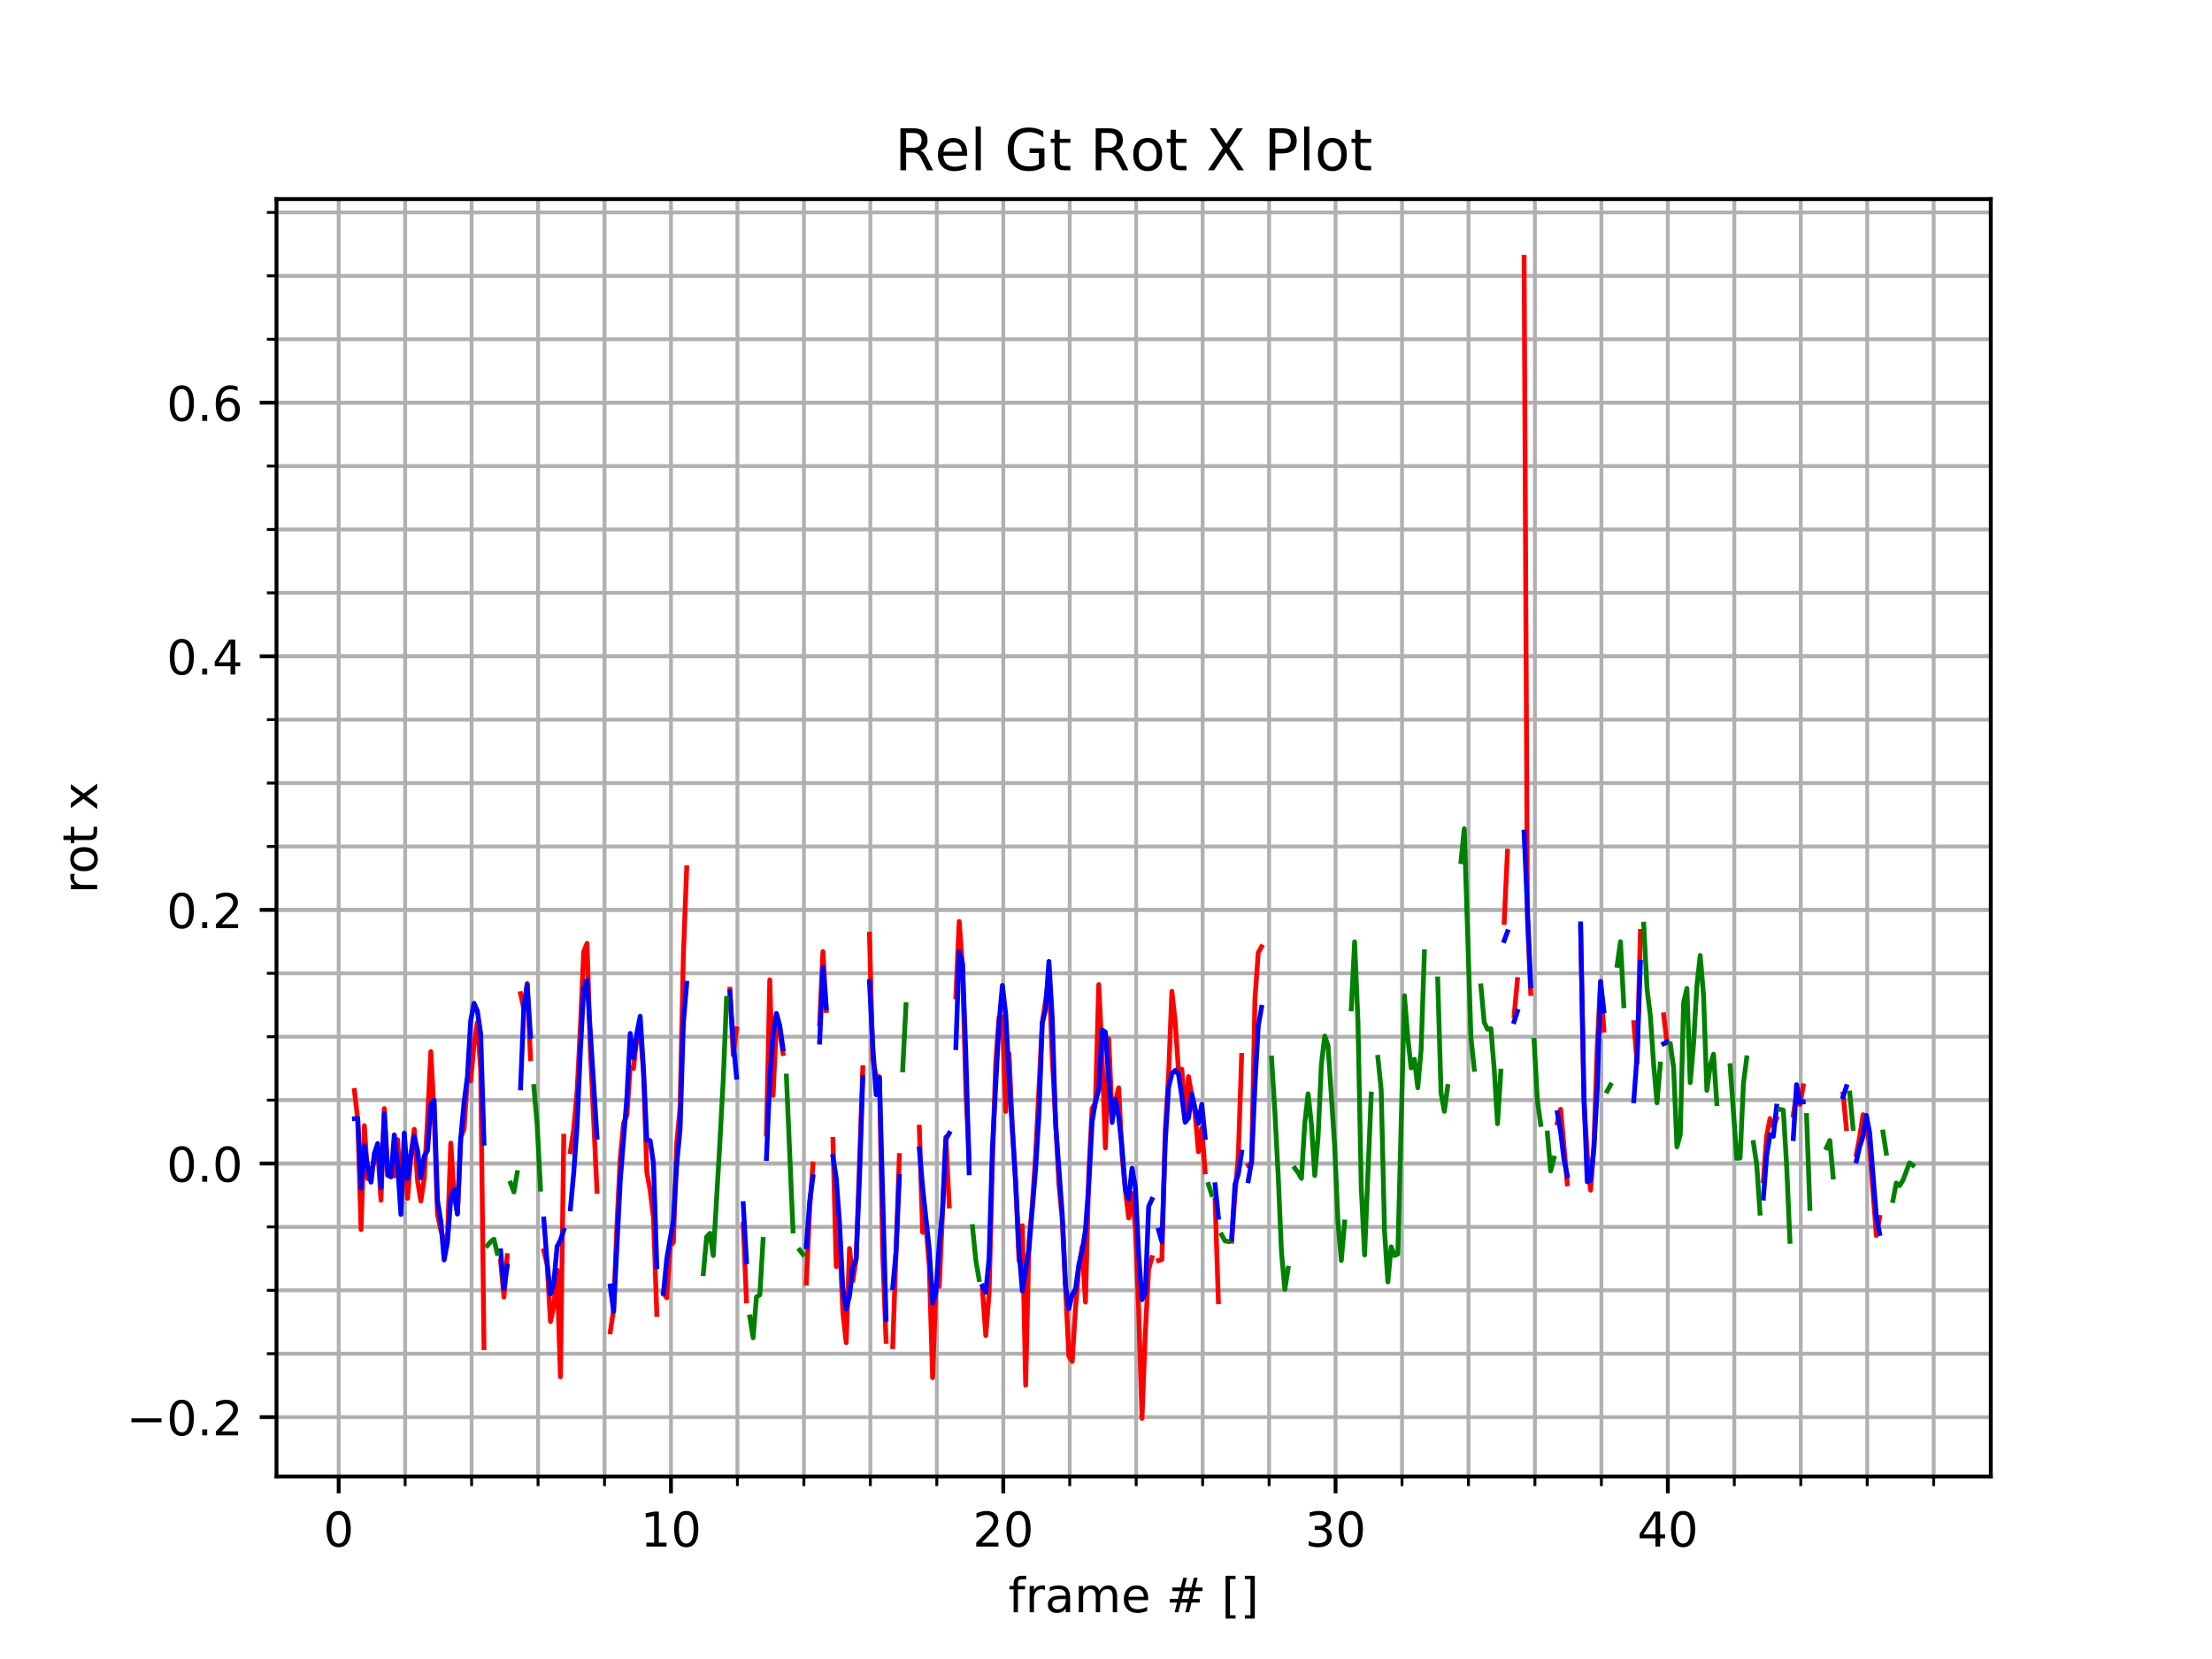 <?xml version="1.0" encoding="utf-8" standalone="no"?>
<!DOCTYPE svg PUBLIC "-//W3C//DTD SVG 1.1//EN"
  "http://www.w3.org/Graphics/SVG/1.1/DTD/svg11.dtd">
<!-- Created with matplotlib (http://matplotlib.org/) -->
<svg height="345.6pt" version="1.1" viewBox="0 0 460.8 345.6" width="460.8pt" xmlns="http://www.w3.org/2000/svg" xmlns:xlink="http://www.w3.org/1999/xlink">
 <defs>
  <style type="text/css">
*{stroke-linecap:butt;stroke-linejoin:round;}
  </style>
 </defs>
 <g id="figure_1">
  <g id="patch_1">
   <path d="M 0 345.6 
L 460.8 345.6 
L 460.8 0 
L 0 0 
z
" style="fill:#ffffff;"/>
  </g>
  <g id="axes_1">
   <g id="patch_2">
    <path d="M 57.6 307.584 
L 414.72 307.584 
L 414.72 41.472 
L 57.6 41.472 
z
" style="fill:#ffffff;"/>
   </g>
   <g id="matplotlib.axis_1">
    <g id="xtick_1">
     <g id="line2d_1">
      <path clip-path="url(#p843972a07a)" d="M 70.555 307.584 
L 70.555 41.472 
" style="fill:none;stroke:#b0b0b0;stroke-linecap:square;stroke-width:0.8;"/>
     </g>
     <g id="line2d_2">
      <defs>
       <path d="M 0 0 
L 0 3.5 
" id="m948da1370f" style="stroke:#000000;stroke-width:0.8;"/>
      </defs>
      <g>
       <use style="stroke:#000000;stroke-width:0.8;" x="70.555" xlink:href="#m948da1370f" y="307.584"/>
      </g>
     </g>
     <g id="text_1">
      <!-- 0 -->
      <defs>
       <path d="M 31.781 66.406 
Q 24.172 66.406 20.328 58.906 
Q 16.5 51.422 16.5 36.375 
Q 16.5 21.391 20.328 13.891 
Q 24.172 6.391 31.781 6.391 
Q 39.453 6.391 43.281 13.891 
Q 47.125 21.391 47.125 36.375 
Q 47.125 51.422 43.281 58.906 
Q 39.453 66.406 31.781 66.406 
z
M 31.781 74.219 
Q 44.047 74.219 50.516 64.516 
Q 56.984 54.828 56.984 36.375 
Q 56.984 17.969 50.516 8.266 
Q 44.047 -1.422 31.781 -1.422 
Q 19.531 -1.422 13.062 8.266 
Q 6.594 17.969 6.594 36.375 
Q 6.594 54.828 13.062 64.516 
Q 19.531 74.219 31.781 74.219 
z
" id="DejaVuSans-30"/>
      </defs>
      <g transform="translate(67.374 322.182)scale(0.1 -0.1)">
       <use xlink:href="#DejaVuSans-30"/>
      </g>
     </g>
    </g>
    <g id="xtick_2">
     <g id="line2d_3">
      <path clip-path="url(#p843972a07a)" d="M 139.777 307.584 
L 139.777 41.472 
" style="fill:none;stroke:#b0b0b0;stroke-linecap:square;stroke-width:0.8;"/>
     </g>
     <g id="line2d_4">
      <g>
       <use style="stroke:#000000;stroke-width:0.8;" x="139.777" xlink:href="#m948da1370f" y="307.584"/>
      </g>
     </g>
     <g id="text_2">
      <!-- 10 -->
      <defs>
       <path d="M 12.406 8.297 
L 28.516 8.297 
L 28.516 63.922 
L 10.984 60.406 
L 10.984 69.391 
L 28.422 72.906 
L 38.281 72.906 
L 38.281 8.297 
L 54.391 8.297 
L 54.391 0 
L 12.406 0 
z
" id="DejaVuSans-31"/>
      </defs>
      <g transform="translate(133.414 322.182)scale(0.1 -0.1)">
       <use xlink:href="#DejaVuSans-31"/>
       <use x="63.623" xlink:href="#DejaVuSans-30"/>
      </g>
     </g>
    </g>
    <g id="xtick_3">
     <g id="line2d_5">
      <path clip-path="url(#p843972a07a)" d="M 208.999 307.584 
L 208.999 41.472 
" style="fill:none;stroke:#b0b0b0;stroke-linecap:square;stroke-width:0.8;"/>
     </g>
     <g id="line2d_6">
      <g>
       <use style="stroke:#000000;stroke-width:0.8;" x="208.999" xlink:href="#m948da1370f" y="307.584"/>
      </g>
     </g>
     <g id="text_3">
      <!-- 20 -->
      <defs>
       <path d="M 19.188 8.297 
L 53.609 8.297 
L 53.609 0 
L 7.328 0 
L 7.328 8.297 
Q 12.938 14.109 22.625 23.891 
Q 32.328 33.688 34.812 36.531 
Q 39.547 41.844 41.422 45.531 
Q 43.312 49.219 43.312 52.781 
Q 43.312 58.594 39.234 62.25 
Q 35.156 65.922 28.609 65.922 
Q 23.969 65.922 18.812 64.312 
Q 13.672 62.703 7.812 59.422 
L 7.812 69.391 
Q 13.766 71.781 18.938 73 
Q 24.125 74.219 28.422 74.219 
Q 39.75 74.219 46.484 68.547 
Q 53.219 62.891 53.219 53.422 
Q 53.219 48.922 51.531 44.891 
Q 49.859 40.875 45.406 35.406 
Q 44.188 33.984 37.641 27.219 
Q 31.109 20.453 19.188 8.297 
z
" id="DejaVuSans-32"/>
      </defs>
      <g transform="translate(202.636 322.182)scale(0.1 -0.1)">
       <use xlink:href="#DejaVuSans-32"/>
       <use x="63.623" xlink:href="#DejaVuSans-30"/>
      </g>
     </g>
    </g>
    <g id="xtick_4">
     <g id="line2d_7">
      <path clip-path="url(#p843972a07a)" d="M 278.22 307.584 
L 278.22 41.472 
" style="fill:none;stroke:#b0b0b0;stroke-linecap:square;stroke-width:0.8;"/>
     </g>
     <g id="line2d_8">
      <g>
       <use style="stroke:#000000;stroke-width:0.8;" x="278.22" xlink:href="#m948da1370f" y="307.584"/>
      </g>
     </g>
     <g id="text_4">
      <!-- 30 -->
      <defs>
       <path d="M 40.578 39.312 
Q 47.656 37.797 51.625 33 
Q 55.609 28.219 55.609 21.188 
Q 55.609 10.406 48.188 4.484 
Q 40.766 -1.422 27.094 -1.422 
Q 22.516 -1.422 17.656 -0.516 
Q 12.797 0.391 7.625 2.203 
L 7.625 11.719 
Q 11.719 9.328 16.594 8.109 
Q 21.484 6.891 26.812 6.891 
Q 36.078 6.891 40.938 10.547 
Q 45.797 14.203 45.797 21.188 
Q 45.797 27.641 41.281 31.266 
Q 36.766 34.906 28.719 34.906 
L 20.219 34.906 
L 20.219 43.016 
L 29.109 43.016 
Q 36.375 43.016 40.234 45.922 
Q 44.094 48.828 44.094 54.297 
Q 44.094 59.906 40.109 62.906 
Q 36.141 65.922 28.719 65.922 
Q 24.656 65.922 20.016 65.031 
Q 15.375 64.156 9.812 62.312 
L 9.812 71.094 
Q 15.438 72.656 20.344 73.438 
Q 25.25 74.219 29.594 74.219 
Q 40.828 74.219 47.359 69.109 
Q 53.906 64.016 53.906 55.328 
Q 53.906 49.266 50.438 45.094 
Q 46.969 40.922 40.578 39.312 
z
" id="DejaVuSans-33"/>
      </defs>
      <g transform="translate(271.858 322.182)scale(0.1 -0.1)">
       <use xlink:href="#DejaVuSans-33"/>
       <use x="63.623" xlink:href="#DejaVuSans-30"/>
      </g>
     </g>
    </g>
    <g id="xtick_5">
     <g id="line2d_9">
      <path clip-path="url(#p843972a07a)" d="M 347.442 307.584 
L 347.442 41.472 
" style="fill:none;stroke:#b0b0b0;stroke-linecap:square;stroke-width:0.8;"/>
     </g>
     <g id="line2d_10">
      <g>
       <use style="stroke:#000000;stroke-width:0.8;" x="347.442" xlink:href="#m948da1370f" y="307.584"/>
      </g>
     </g>
     <g id="text_5">
      <!-- 40 -->
      <defs>
       <path d="M 37.797 64.312 
L 12.891 25.391 
L 37.797 25.391 
z
M 35.203 72.906 
L 47.609 72.906 
L 47.609 25.391 
L 58.016 25.391 
L 58.016 17.188 
L 47.609 17.188 
L 47.609 0 
L 37.797 0 
L 37.797 17.188 
L 4.891 17.188 
L 4.891 26.703 
z
" id="DejaVuSans-34"/>
      </defs>
      <g transform="translate(341.079 322.182)scale(0.1 -0.1)">
       <use xlink:href="#DejaVuSans-34"/>
       <use x="63.623" xlink:href="#DejaVuSans-30"/>
      </g>
     </g>
    </g>
    <g id="xtick_6">
     <g id="line2d_11">
      <path clip-path="url(#p843972a07a)" d="M 84.4 307.584 
L 84.4 41.472 
" style="fill:none;stroke:#b0b0b0;stroke-linecap:square;stroke-width:0.8;"/>
     </g>
     <g id="line2d_12">
      <defs>
       <path d="M 0 0 
L 0 2 
" id="m95f8ec83d9" style="stroke:#000000;stroke-width:0.6;"/>
      </defs>
      <g>
       <use style="stroke:#000000;stroke-width:0.6;" x="84.4" xlink:href="#m95f8ec83d9" y="307.584"/>
      </g>
     </g>
    </g>
    <g id="xtick_7">
     <g id="line2d_13">
      <path clip-path="url(#p843972a07a)" d="M 98.244 307.584 
L 98.244 41.472 
" style="fill:none;stroke:#b0b0b0;stroke-linecap:square;stroke-width:0.8;"/>
     </g>
     <g id="line2d_14">
      <g>
       <use style="stroke:#000000;stroke-width:0.6;" x="98.244" xlink:href="#m95f8ec83d9" y="307.584"/>
      </g>
     </g>
    </g>
    <g id="xtick_8">
     <g id="line2d_15">
      <path clip-path="url(#p843972a07a)" d="M 112.088 307.584 
L 112.088 41.472 
" style="fill:none;stroke:#b0b0b0;stroke-linecap:square;stroke-width:0.8;"/>
     </g>
     <g id="line2d_16">
      <g>
       <use style="stroke:#000000;stroke-width:0.6;" x="112.088" xlink:href="#m95f8ec83d9" y="307.584"/>
      </g>
     </g>
    </g>
    <g id="xtick_9">
     <g id="line2d_17">
      <path clip-path="url(#p843972a07a)" d="M 125.933 307.584 
L 125.933 41.472 
" style="fill:none;stroke:#b0b0b0;stroke-linecap:square;stroke-width:0.8;"/>
     </g>
     <g id="line2d_18">
      <g>
       <use style="stroke:#000000;stroke-width:0.6;" x="125.933" xlink:href="#m95f8ec83d9" y="307.584"/>
      </g>
     </g>
    </g>
    <g id="xtick_10">
     <g id="line2d_19">
      <path clip-path="url(#p843972a07a)" d="M 153.621 307.584 
L 153.621 41.472 
" style="fill:none;stroke:#b0b0b0;stroke-linecap:square;stroke-width:0.8;"/>
     </g>
     <g id="line2d_20">
      <g>
       <use style="stroke:#000000;stroke-width:0.6;" x="153.621" xlink:href="#m95f8ec83d9" y="307.584"/>
      </g>
     </g>
    </g>
    <g id="xtick_11">
     <g id="line2d_21">
      <path clip-path="url(#p843972a07a)" d="M 167.466 307.584 
L 167.466 41.472 
" style="fill:none;stroke:#b0b0b0;stroke-linecap:square;stroke-width:0.8;"/>
     </g>
     <g id="line2d_22">
      <g>
       <use style="stroke:#000000;stroke-width:0.6;" x="167.466" xlink:href="#m95f8ec83d9" y="307.584"/>
      </g>
     </g>
    </g>
    <g id="xtick_12">
     <g id="line2d_23">
      <path clip-path="url(#p843972a07a)" d="M 181.31 307.584 
L 181.31 41.472 
" style="fill:none;stroke:#b0b0b0;stroke-linecap:square;stroke-width:0.8;"/>
     </g>
     <g id="line2d_24">
      <g>
       <use style="stroke:#000000;stroke-width:0.6;" x="181.31" xlink:href="#m95f8ec83d9" y="307.584"/>
      </g>
     </g>
    </g>
    <g id="xtick_13">
     <g id="line2d_25">
      <path clip-path="url(#p843972a07a)" d="M 195.154 307.584 
L 195.154 41.472 
" style="fill:none;stroke:#b0b0b0;stroke-linecap:square;stroke-width:0.8;"/>
     </g>
     <g id="line2d_26">
      <g>
       <use style="stroke:#000000;stroke-width:0.6;" x="195.154" xlink:href="#m95f8ec83d9" y="307.584"/>
      </g>
     </g>
    </g>
    <g id="xtick_14">
     <g id="line2d_27">
      <path clip-path="url(#p843972a07a)" d="M 222.843 307.584 
L 222.843 41.472 
" style="fill:none;stroke:#b0b0b0;stroke-linecap:square;stroke-width:0.8;"/>
     </g>
     <g id="line2d_28">
      <g>
       <use style="stroke:#000000;stroke-width:0.6;" x="222.843" xlink:href="#m95f8ec83d9" y="307.584"/>
      </g>
     </g>
    </g>
    <g id="xtick_15">
     <g id="line2d_29">
      <path clip-path="url(#p843972a07a)" d="M 236.687 307.584 
L 236.687 41.472 
" style="fill:none;stroke:#b0b0b0;stroke-linecap:square;stroke-width:0.8;"/>
     </g>
     <g id="line2d_30">
      <g>
       <use style="stroke:#000000;stroke-width:0.6;" x="236.687" xlink:href="#m95f8ec83d9" y="307.584"/>
      </g>
     </g>
    </g>
    <g id="xtick_16">
     <g id="line2d_31">
      <path clip-path="url(#p843972a07a)" d="M 250.532 307.584 
L 250.532 41.472 
" style="fill:none;stroke:#b0b0b0;stroke-linecap:square;stroke-width:0.8;"/>
     </g>
     <g id="line2d_32">
      <g>
       <use style="stroke:#000000;stroke-width:0.6;" x="250.532" xlink:href="#m95f8ec83d9" y="307.584"/>
      </g>
     </g>
    </g>
    <g id="xtick_17">
     <g id="line2d_33">
      <path clip-path="url(#p843972a07a)" d="M 264.376 307.584 
L 264.376 41.472 
" style="fill:none;stroke:#b0b0b0;stroke-linecap:square;stroke-width:0.8;"/>
     </g>
     <g id="line2d_34">
      <g>
       <use style="stroke:#000000;stroke-width:0.6;" x="264.376" xlink:href="#m95f8ec83d9" y="307.584"/>
      </g>
     </g>
    </g>
    <g id="xtick_18">
     <g id="line2d_35">
      <path clip-path="url(#p843972a07a)" d="M 292.064 307.584 
L 292.064 41.472 
" style="fill:none;stroke:#b0b0b0;stroke-linecap:square;stroke-width:0.8;"/>
     </g>
     <g id="line2d_36">
      <g>
       <use style="stroke:#000000;stroke-width:0.6;" x="292.064" xlink:href="#m95f8ec83d9" y="307.584"/>
      </g>
     </g>
    </g>
    <g id="xtick_19">
     <g id="line2d_37">
      <path clip-path="url(#p843972a07a)" d="M 305.909 307.584 
L 305.909 41.472 
" style="fill:none;stroke:#b0b0b0;stroke-linecap:square;stroke-width:0.8;"/>
     </g>
     <g id="line2d_38">
      <g>
       <use style="stroke:#000000;stroke-width:0.6;" x="305.909" xlink:href="#m95f8ec83d9" y="307.584"/>
      </g>
     </g>
    </g>
    <g id="xtick_20">
     <g id="line2d_39">
      <path clip-path="url(#p843972a07a)" d="M 319.753 307.584 
L 319.753 41.472 
" style="fill:none;stroke:#b0b0b0;stroke-linecap:square;stroke-width:0.8;"/>
     </g>
     <g id="line2d_40">
      <g>
       <use style="stroke:#000000;stroke-width:0.6;" x="319.753" xlink:href="#m95f8ec83d9" y="307.584"/>
      </g>
     </g>
    </g>
    <g id="xtick_21">
     <g id="line2d_41">
      <path clip-path="url(#p843972a07a)" d="M 333.597 307.584 
L 333.597 41.472 
" style="fill:none;stroke:#b0b0b0;stroke-linecap:square;stroke-width:0.8;"/>
     </g>
     <g id="line2d_42">
      <g>
       <use style="stroke:#000000;stroke-width:0.6;" x="333.597" xlink:href="#m95f8ec83d9" y="307.584"/>
      </g>
     </g>
    </g>
    <g id="xtick_22">
     <g id="line2d_43">
      <path clip-path="url(#p843972a07a)" d="M 361.286 307.584 
L 361.286 41.472 
" style="fill:none;stroke:#b0b0b0;stroke-linecap:square;stroke-width:0.8;"/>
     </g>
     <g id="line2d_44">
      <g>
       <use style="stroke:#000000;stroke-width:0.6;" x="361.286" xlink:href="#m95f8ec83d9" y="307.584"/>
      </g>
     </g>
    </g>
    <g id="xtick_23">
     <g id="line2d_45">
      <path clip-path="url(#p843972a07a)" d="M 375.13 307.584 
L 375.13 41.472 
" style="fill:none;stroke:#b0b0b0;stroke-linecap:square;stroke-width:0.8;"/>
     </g>
     <g id="line2d_46">
      <g>
       <use style="stroke:#000000;stroke-width:0.6;" x="375.13" xlink:href="#m95f8ec83d9" y="307.584"/>
      </g>
     </g>
    </g>
    <g id="xtick_24">
     <g id="line2d_47">
      <path clip-path="url(#p843972a07a)" d="M 388.975 307.584 
L 388.975 41.472 
" style="fill:none;stroke:#b0b0b0;stroke-linecap:square;stroke-width:0.8;"/>
     </g>
     <g id="line2d_48">
      <g>
       <use style="stroke:#000000;stroke-width:0.6;" x="388.975" xlink:href="#m95f8ec83d9" y="307.584"/>
      </g>
     </g>
    </g>
    <g id="xtick_25">
     <g id="line2d_49">
      <path clip-path="url(#p843972a07a)" d="M 402.819 307.584 
L 402.819 41.472 
" style="fill:none;stroke:#b0b0b0;stroke-linecap:square;stroke-width:0.8;"/>
     </g>
     <g id="line2d_50">
      <g>
       <use style="stroke:#000000;stroke-width:0.6;" x="402.819" xlink:href="#m95f8ec83d9" y="307.584"/>
      </g>
     </g>
    </g>
    <g id="text_6">
     <!-- frame # [] -->
     <defs>
      <path d="M 37.109 75.984 
L 37.109 68.5 
L 28.516 68.5 
Q 23.688 68.5 21.797 66.547 
Q 19.922 64.594 19.922 59.516 
L 19.922 54.688 
L 34.719 54.688 
L 34.719 47.703 
L 19.922 47.703 
L 19.922 0 
L 10.891 0 
L 10.891 47.703 
L 2.297 47.703 
L 2.297 54.688 
L 10.891 54.688 
L 10.891 58.5 
Q 10.891 67.625 15.141 71.797 
Q 19.391 75.984 28.609 75.984 
z
" id="DejaVuSans-66"/>
      <path d="M 41.109 46.297 
Q 39.594 47.172 37.812 47.578 
Q 36.031 48 33.891 48 
Q 26.266 48 22.188 43.047 
Q 18.109 38.094 18.109 28.812 
L 18.109 0 
L 9.078 0 
L 9.078 54.688 
L 18.109 54.688 
L 18.109 46.188 
Q 20.953 51.172 25.484 53.578 
Q 30.031 56 36.531 56 
Q 37.453 56 38.578 55.875 
Q 39.703 55.766 41.062 55.516 
z
" id="DejaVuSans-72"/>
      <path d="M 34.281 27.484 
Q 23.391 27.484 19.188 25 
Q 14.984 22.516 14.984 16.5 
Q 14.984 11.719 18.141 8.906 
Q 21.297 6.109 26.703 6.109 
Q 34.188 6.109 38.703 11.406 
Q 43.219 16.703 43.219 25.484 
L 43.219 27.484 
z
M 52.203 31.203 
L 52.203 0 
L 43.219 0 
L 43.219 8.297 
Q 40.141 3.328 35.547 0.953 
Q 30.953 -1.422 24.312 -1.422 
Q 15.922 -1.422 10.953 3.297 
Q 6 8.016 6 15.922 
Q 6 25.141 12.172 29.828 
Q 18.359 34.516 30.609 34.516 
L 43.219 34.516 
L 43.219 35.406 
Q 43.219 41.609 39.141 45 
Q 35.062 48.391 27.688 48.391 
Q 23 48.391 18.547 47.266 
Q 14.109 46.141 10.016 43.891 
L 10.016 52.203 
Q 14.938 54.109 19.578 55.047 
Q 24.219 56 28.609 56 
Q 40.484 56 46.344 49.844 
Q 52.203 43.703 52.203 31.203 
z
" id="DejaVuSans-61"/>
      <path d="M 52 44.188 
Q 55.375 50.25 60.062 53.125 
Q 64.75 56 71.094 56 
Q 79.641 56 84.281 50.016 
Q 88.922 44.047 88.922 33.016 
L 88.922 0 
L 79.891 0 
L 79.891 32.719 
Q 79.891 40.578 77.094 44.375 
Q 74.312 48.188 68.609 48.188 
Q 61.625 48.188 57.562 43.547 
Q 53.516 38.922 53.516 30.906 
L 53.516 0 
L 44.484 0 
L 44.484 32.719 
Q 44.484 40.625 41.703 44.406 
Q 38.922 48.188 33.109 48.188 
Q 26.219 48.188 22.156 43.531 
Q 18.109 38.875 18.109 30.906 
L 18.109 0 
L 9.078 0 
L 9.078 54.688 
L 18.109 54.688 
L 18.109 46.188 
Q 21.188 51.219 25.484 53.609 
Q 29.781 56 35.688 56 
Q 41.656 56 45.828 52.969 
Q 50 49.953 52 44.188 
z
" id="DejaVuSans-6d"/>
      <path d="M 56.203 29.594 
L 56.203 25.203 
L 14.891 25.203 
Q 15.484 15.922 20.484 11.062 
Q 25.484 6.203 34.422 6.203 
Q 39.594 6.203 44.453 7.469 
Q 49.312 8.734 54.109 11.281 
L 54.109 2.781 
Q 49.266 0.734 44.188 -0.344 
Q 39.109 -1.422 33.891 -1.422 
Q 20.797 -1.422 13.156 6.188 
Q 5.516 13.812 5.516 26.812 
Q 5.516 40.234 12.766 48.109 
Q 20.016 56 32.328 56 
Q 43.359 56 49.781 48.891 
Q 56.203 41.797 56.203 29.594 
z
M 47.219 32.234 
Q 47.125 39.594 43.094 43.984 
Q 39.062 48.391 32.422 48.391 
Q 24.906 48.391 20.391 44.141 
Q 15.875 39.891 15.188 32.172 
z
" id="DejaVuSans-65"/>
      <path id="DejaVuSans-20"/>
      <path d="M 51.125 44 
L 36.922 44 
L 32.812 27.688 
L 47.125 27.688 
z
M 43.797 71.781 
L 38.719 51.516 
L 52.984 51.516 
L 58.109 71.781 
L 65.922 71.781 
L 60.891 51.516 
L 76.125 51.516 
L 76.125 44 
L 58.984 44 
L 54.984 27.688 
L 70.516 27.688 
L 70.516 20.219 
L 53.078 20.219 
L 48 0 
L 40.188 0 
L 45.219 20.219 
L 30.906 20.219 
L 25.875 0 
L 18.016 0 
L 23.094 20.219 
L 7.719 20.219 
L 7.719 27.688 
L 24.906 27.688 
L 29 44 
L 13.281 44 
L 13.281 51.516 
L 30.906 51.516 
L 35.891 71.781 
z
" id="DejaVuSans-23"/>
      <path d="M 8.594 75.984 
L 29.297 75.984 
L 29.297 69 
L 17.578 69 
L 17.578 -6.203 
L 29.297 -6.203 
L 29.297 -13.188 
L 8.594 -13.188 
z
" id="DejaVuSans-5b"/>
      <path d="M 30.422 75.984 
L 30.422 -13.188 
L 9.719 -13.188 
L 9.719 -6.203 
L 21.391 -6.203 
L 21.391 69 
L 9.719 69 
L 9.719 75.984 
z
" id="DejaVuSans-5d"/>
     </defs>
     <g transform="translate(210.064 335.861)scale(0.1 -0.1)">
      <use xlink:href="#DejaVuSans-66"/>
      <use x="35.205" xlink:href="#DejaVuSans-72"/>
      <use x="76.318" xlink:href="#DejaVuSans-61"/>
      <use x="137.598" xlink:href="#DejaVuSans-6d"/>
      <use x="235.01" xlink:href="#DejaVuSans-65"/>
      <use x="296.533" xlink:href="#DejaVuSans-20"/>
      <use x="328.32" xlink:href="#DejaVuSans-23"/>
      <use x="412.109" xlink:href="#DejaVuSans-20"/>
      <use x="443.896" xlink:href="#DejaVuSans-5b"/>
      <use x="482.91" xlink:href="#DejaVuSans-5d"/>
     </g>
    </g>
   </g>
   <g id="matplotlib.axis_2">
    <g id="ytick_1">
     <g id="line2d_51">
      <path clip-path="url(#p843972a07a)" d="M 57.6 295.214 
L 414.72 295.214 
" style="fill:none;stroke:#b0b0b0;stroke-linecap:square;stroke-width:0.8;"/>
     </g>
     <g id="line2d_52">
      <defs>
       <path d="M 0 0 
L -3.5 0 
" id="m0a7d6e764c" style="stroke:#000000;stroke-width:0.8;"/>
      </defs>
      <g>
       <use style="stroke:#000000;stroke-width:0.8;" x="57.6" xlink:href="#m0a7d6e764c" y="295.214"/>
      </g>
     </g>
     <g id="text_7">
      <!-- −0.2 -->
      <defs>
       <path d="M 10.594 35.5 
L 73.188 35.5 
L 73.188 27.203 
L 10.594 27.203 
z
" id="DejaVuSans-2212"/>
       <path d="M 10.688 12.406 
L 21 12.406 
L 21 0 
L 10.688 0 
z
" id="DejaVuSans-2e"/>
      </defs>
      <g transform="translate(26.317 299.013)scale(0.1 -0.1)">
       <use xlink:href="#DejaVuSans-2212"/>
       <use x="83.789" xlink:href="#DejaVuSans-30"/>
       <use x="147.412" xlink:href="#DejaVuSans-2e"/>
       <use x="179.199" xlink:href="#DejaVuSans-32"/>
      </g>
     </g>
    </g>
    <g id="ytick_2">
     <g id="line2d_53">
      <path clip-path="url(#p843972a07a)" d="M 57.6 242.38 
L 414.72 242.38 
" style="fill:none;stroke:#b0b0b0;stroke-linecap:square;stroke-width:0.8;"/>
     </g>
     <g id="line2d_54">
      <g>
       <use style="stroke:#000000;stroke-width:0.8;" x="57.6" xlink:href="#m0a7d6e764c" y="242.38"/>
      </g>
     </g>
     <g id="text_8">
      <!-- 0.0 -->
      <g transform="translate(34.697 246.18)scale(0.1 -0.1)">
       <use xlink:href="#DejaVuSans-30"/>
       <use x="63.623" xlink:href="#DejaVuSans-2e"/>
       <use x="95.41" xlink:href="#DejaVuSans-30"/>
      </g>
     </g>
    </g>
    <g id="ytick_3">
     <g id="line2d_55">
      <path clip-path="url(#p843972a07a)" d="M 57.6 189.547 
L 414.72 189.547 
" style="fill:none;stroke:#b0b0b0;stroke-linecap:square;stroke-width:0.8;"/>
     </g>
     <g id="line2d_56">
      <g>
       <use style="stroke:#000000;stroke-width:0.8;" x="57.6" xlink:href="#m0a7d6e764c" y="189.547"/>
      </g>
     </g>
     <g id="text_9">
      <!-- 0.2 -->
      <g transform="translate(34.697 193.346)scale(0.1 -0.1)">
       <use xlink:href="#DejaVuSans-30"/>
       <use x="63.623" xlink:href="#DejaVuSans-2e"/>
       <use x="95.41" xlink:href="#DejaVuSans-32"/>
      </g>
     </g>
    </g>
    <g id="ytick_4">
     <g id="line2d_57">
      <path clip-path="url(#p843972a07a)" d="M 57.6 136.714 
L 414.72 136.714 
" style="fill:none;stroke:#b0b0b0;stroke-linecap:square;stroke-width:0.8;"/>
     </g>
     <g id="line2d_58">
      <g>
       <use style="stroke:#000000;stroke-width:0.8;" x="57.6" xlink:href="#m0a7d6e764c" y="136.714"/>
      </g>
     </g>
     <g id="text_10">
      <!-- 0.4 -->
      <g transform="translate(34.697 140.513)scale(0.1 -0.1)">
       <use xlink:href="#DejaVuSans-30"/>
       <use x="63.623" xlink:href="#DejaVuSans-2e"/>
       <use x="95.41" xlink:href="#DejaVuSans-34"/>
      </g>
     </g>
    </g>
    <g id="ytick_5">
     <g id="line2d_59">
      <path clip-path="url(#p843972a07a)" d="M 57.6 83.88 
L 414.72 83.88 
" style="fill:none;stroke:#b0b0b0;stroke-linecap:square;stroke-width:0.8;"/>
     </g>
     <g id="line2d_60">
      <g>
       <use style="stroke:#000000;stroke-width:0.8;" x="57.6" xlink:href="#m0a7d6e764c" y="83.88"/>
      </g>
     </g>
     <g id="text_11">
      <!-- 0.6 -->
      <defs>
       <path d="M 33.016 40.375 
Q 26.375 40.375 22.484 35.828 
Q 18.609 31.297 18.609 23.391 
Q 18.609 15.531 22.484 10.953 
Q 26.375 6.391 33.016 6.391 
Q 39.656 6.391 43.531 10.953 
Q 47.406 15.531 47.406 23.391 
Q 47.406 31.297 43.531 35.828 
Q 39.656 40.375 33.016 40.375 
z
M 52.594 71.297 
L 52.594 62.312 
Q 48.875 64.062 45.094 64.984 
Q 41.312 65.922 37.594 65.922 
Q 27.828 65.922 22.672 59.328 
Q 17.531 52.734 16.797 39.406 
Q 19.672 43.656 24.016 45.922 
Q 28.375 48.188 33.594 48.188 
Q 44.578 48.188 50.953 41.516 
Q 57.328 34.859 57.328 23.391 
Q 57.328 12.156 50.688 5.359 
Q 44.047 -1.422 33.016 -1.422 
Q 20.359 -1.422 13.672 8.266 
Q 6.984 17.969 6.984 36.375 
Q 6.984 53.656 15.188 63.938 
Q 23.391 74.219 37.203 74.219 
Q 40.922 74.219 44.703 73.484 
Q 48.484 72.75 52.594 71.297 
z
" id="DejaVuSans-36"/>
      </defs>
      <g transform="translate(34.697 87.68)scale(0.1 -0.1)">
       <use xlink:href="#DejaVuSans-30"/>
       <use x="63.623" xlink:href="#DejaVuSans-2e"/>
       <use x="95.41" xlink:href="#DejaVuSans-36"/>
      </g>
     </g>
    </g>
    <g id="ytick_6">
     <g id="line2d_61">
      <path clip-path="url(#p843972a07a)" d="M 57.6 282.005 
L 414.72 282.005 
" style="fill:none;stroke:#b0b0b0;stroke-linecap:square;stroke-width:0.8;"/>
     </g>
     <g id="line2d_62">
      <defs>
       <path d="M 0 0 
L -2 0 
" id="mba9d9291ae" style="stroke:#000000;stroke-width:0.6;"/>
      </defs>
      <g>
       <use style="stroke:#000000;stroke-width:0.6;" x="57.6" xlink:href="#mba9d9291ae" y="282.005"/>
      </g>
     </g>
    </g>
    <g id="ytick_7">
     <g id="line2d_63">
      <path clip-path="url(#p843972a07a)" d="M 57.6 268.797 
L 414.72 268.797 
" style="fill:none;stroke:#b0b0b0;stroke-linecap:square;stroke-width:0.8;"/>
     </g>
     <g id="line2d_64">
      <g>
       <use style="stroke:#000000;stroke-width:0.6;" x="57.6" xlink:href="#mba9d9291ae" y="268.797"/>
      </g>
     </g>
    </g>
    <g id="ytick_8">
     <g id="line2d_65">
      <path clip-path="url(#p843972a07a)" d="M 57.6 255.589 
L 414.72 255.589 
" style="fill:none;stroke:#b0b0b0;stroke-linecap:square;stroke-width:0.8;"/>
     </g>
     <g id="line2d_66">
      <g>
       <use style="stroke:#000000;stroke-width:0.6;" x="57.6" xlink:href="#mba9d9291ae" y="255.589"/>
      </g>
     </g>
    </g>
    <g id="ytick_9">
     <g id="line2d_67">
      <path clip-path="url(#p843972a07a)" d="M 57.6 242.38 
L 414.72 242.38 
" style="fill:none;stroke:#b0b0b0;stroke-linecap:square;stroke-width:0.8;"/>
     </g>
     <g id="line2d_68">
      <g>
       <use style="stroke:#000000;stroke-width:0.6;" x="57.6" xlink:href="#mba9d9291ae" y="242.38"/>
      </g>
     </g>
    </g>
    <g id="ytick_10">
     <g id="line2d_69">
      <path clip-path="url(#p843972a07a)" d="M 57.6 229.172 
L 414.72 229.172 
" style="fill:none;stroke:#b0b0b0;stroke-linecap:square;stroke-width:0.8;"/>
     </g>
     <g id="line2d_70">
      <g>
       <use style="stroke:#000000;stroke-width:0.6;" x="57.6" xlink:href="#mba9d9291ae" y="229.172"/>
      </g>
     </g>
    </g>
    <g id="ytick_11">
     <g id="line2d_71">
      <path clip-path="url(#p843972a07a)" d="M 57.6 215.964 
L 414.72 215.964 
" style="fill:none;stroke:#b0b0b0;stroke-linecap:square;stroke-width:0.8;"/>
     </g>
     <g id="line2d_72">
      <g>
       <use style="stroke:#000000;stroke-width:0.6;" x="57.6" xlink:href="#mba9d9291ae" y="215.964"/>
      </g>
     </g>
    </g>
    <g id="ytick_12">
     <g id="line2d_73">
      <path clip-path="url(#p843972a07a)" d="M 57.6 202.755 
L 414.72 202.755 
" style="fill:none;stroke:#b0b0b0;stroke-linecap:square;stroke-width:0.8;"/>
     </g>
     <g id="line2d_74">
      <g>
       <use style="stroke:#000000;stroke-width:0.6;" x="57.6" xlink:href="#mba9d9291ae" y="202.755"/>
      </g>
     </g>
    </g>
    <g id="ytick_13">
     <g id="line2d_75">
      <path clip-path="url(#p843972a07a)" d="M 57.6 189.547 
L 414.72 189.547 
" style="fill:none;stroke:#b0b0b0;stroke-linecap:square;stroke-width:0.8;"/>
     </g>
     <g id="line2d_76">
      <g>
       <use style="stroke:#000000;stroke-width:0.6;" x="57.6" xlink:href="#mba9d9291ae" y="189.547"/>
      </g>
     </g>
    </g>
    <g id="ytick_14">
     <g id="line2d_77">
      <path clip-path="url(#p843972a07a)" d="M 57.6 176.339 
L 414.72 176.339 
" style="fill:none;stroke:#b0b0b0;stroke-linecap:square;stroke-width:0.8;"/>
     </g>
     <g id="line2d_78">
      <g>
       <use style="stroke:#000000;stroke-width:0.6;" x="57.6" xlink:href="#mba9d9291ae" y="176.339"/>
      </g>
     </g>
    </g>
    <g id="ytick_15">
     <g id="line2d_79">
      <path clip-path="url(#p843972a07a)" d="M 57.6 163.13 
L 414.72 163.13 
" style="fill:none;stroke:#b0b0b0;stroke-linecap:square;stroke-width:0.8;"/>
     </g>
     <g id="line2d_80">
      <g>
       <use style="stroke:#000000;stroke-width:0.6;" x="57.6" xlink:href="#mba9d9291ae" y="163.13"/>
      </g>
     </g>
    </g>
    <g id="ytick_16">
     <g id="line2d_81">
      <path clip-path="url(#p843972a07a)" d="M 57.6 149.922 
L 414.72 149.922 
" style="fill:none;stroke:#b0b0b0;stroke-linecap:square;stroke-width:0.8;"/>
     </g>
     <g id="line2d_82">
      <g>
       <use style="stroke:#000000;stroke-width:0.6;" x="57.6" xlink:href="#mba9d9291ae" y="149.922"/>
      </g>
     </g>
    </g>
    <g id="ytick_17">
     <g id="line2d_83">
      <path clip-path="url(#p843972a07a)" d="M 57.6 136.714 
L 414.72 136.714 
" style="fill:none;stroke:#b0b0b0;stroke-linecap:square;stroke-width:0.8;"/>
     </g>
     <g id="line2d_84">
      <g>
       <use style="stroke:#000000;stroke-width:0.6;" x="57.6" xlink:href="#mba9d9291ae" y="136.714"/>
      </g>
     </g>
    </g>
    <g id="ytick_18">
     <g id="line2d_85">
      <path clip-path="url(#p843972a07a)" d="M 57.6 123.505 
L 414.72 123.505 
" style="fill:none;stroke:#b0b0b0;stroke-linecap:square;stroke-width:0.8;"/>
     </g>
     <g id="line2d_86">
      <g>
       <use style="stroke:#000000;stroke-width:0.6;" x="57.6" xlink:href="#mba9d9291ae" y="123.505"/>
      </g>
     </g>
    </g>
    <g id="ytick_19">
     <g id="line2d_87">
      <path clip-path="url(#p843972a07a)" d="M 57.6 110.297 
L 414.72 110.297 
" style="fill:none;stroke:#b0b0b0;stroke-linecap:square;stroke-width:0.8;"/>
     </g>
     <g id="line2d_88">
      <g>
       <use style="stroke:#000000;stroke-width:0.6;" x="57.6" xlink:href="#mba9d9291ae" y="110.297"/>
      </g>
     </g>
    </g>
    <g id="ytick_20">
     <g id="line2d_89">
      <path clip-path="url(#p843972a07a)" d="M 57.6 97.089 
L 414.72 97.089 
" style="fill:none;stroke:#b0b0b0;stroke-linecap:square;stroke-width:0.8;"/>
     </g>
     <g id="line2d_90">
      <g>
       <use style="stroke:#000000;stroke-width:0.6;" x="57.6" xlink:href="#mba9d9291ae" y="97.089"/>
      </g>
     </g>
    </g>
    <g id="ytick_21">
     <g id="line2d_91">
      <path clip-path="url(#p843972a07a)" d="M 57.6 83.88 
L 414.72 83.88 
" style="fill:none;stroke:#b0b0b0;stroke-linecap:square;stroke-width:0.8;"/>
     </g>
     <g id="line2d_92">
      <g>
       <use style="stroke:#000000;stroke-width:0.6;" x="57.6" xlink:href="#mba9d9291ae" y="83.88"/>
      </g>
     </g>
    </g>
    <g id="ytick_22">
     <g id="line2d_93">
      <path clip-path="url(#p843972a07a)" d="M 57.6 70.672 
L 414.72 70.672 
" style="fill:none;stroke:#b0b0b0;stroke-linecap:square;stroke-width:0.8;"/>
     </g>
     <g id="line2d_94">
      <g>
       <use style="stroke:#000000;stroke-width:0.6;" x="57.6" xlink:href="#mba9d9291ae" y="70.672"/>
      </g>
     </g>
    </g>
    <g id="ytick_23">
     <g id="line2d_95">
      <path clip-path="url(#p843972a07a)" d="M 57.6 57.464 
L 414.72 57.464 
" style="fill:none;stroke:#b0b0b0;stroke-linecap:square;stroke-width:0.8;"/>
     </g>
     <g id="line2d_96">
      <g>
       <use style="stroke:#000000;stroke-width:0.6;" x="57.6" xlink:href="#mba9d9291ae" y="57.464"/>
      </g>
     </g>
    </g>
    <g id="ytick_24">
     <g id="line2d_97">
      <path clip-path="url(#p843972a07a)" d="M 57.6 44.255 
L 414.72 44.255 
" style="fill:none;stroke:#b0b0b0;stroke-linecap:square;stroke-width:0.8;"/>
     </g>
     <g id="line2d_98">
      <g>
       <use style="stroke:#000000;stroke-width:0.6;" x="57.6" xlink:href="#mba9d9291ae" y="44.255"/>
      </g>
     </g>
    </g>
    <g id="text_12">
     <!-- rot x -->
     <defs>
      <path d="M 30.609 48.391 
Q 23.391 48.391 19.188 42.75 
Q 14.984 37.109 14.984 27.297 
Q 14.984 17.484 19.156 11.844 
Q 23.344 6.203 30.609 6.203 
Q 37.797 6.203 41.984 11.859 
Q 46.188 17.531 46.188 27.297 
Q 46.188 37.016 41.984 42.703 
Q 37.797 48.391 30.609 48.391 
z
M 30.609 56 
Q 42.328 56 49.016 48.375 
Q 55.719 40.766 55.719 27.297 
Q 55.719 13.875 49.016 6.219 
Q 42.328 -1.422 30.609 -1.422 
Q 18.844 -1.422 12.172 6.219 
Q 5.516 13.875 5.516 27.297 
Q 5.516 40.766 12.172 48.375 
Q 18.844 56 30.609 56 
z
" id="DejaVuSans-6f"/>
      <path d="M 18.312 70.219 
L 18.312 54.688 
L 36.812 54.688 
L 36.812 47.703 
L 18.312 47.703 
L 18.312 18.016 
Q 18.312 11.328 20.141 9.422 
Q 21.969 7.516 27.594 7.516 
L 36.812 7.516 
L 36.812 0 
L 27.594 0 
Q 17.188 0 13.234 3.875 
Q 9.281 7.766 9.281 18.016 
L 9.281 47.703 
L 2.688 47.703 
L 2.688 54.688 
L 9.281 54.688 
L 9.281 70.219 
z
" id="DejaVuSans-74"/>
      <path d="M 54.891 54.688 
L 35.109 28.078 
L 55.906 0 
L 45.312 0 
L 29.391 21.484 
L 13.484 0 
L 2.875 0 
L 24.125 28.609 
L 4.688 54.688 
L 15.281 54.688 
L 29.781 35.203 
L 44.281 54.688 
z
" id="DejaVuSans-78"/>
     </defs>
     <g transform="translate(20.238 186.15)rotate(-90)scale(0.1 -0.1)">
      <use xlink:href="#DejaVuSans-72"/>
      <use x="41.082" xlink:href="#DejaVuSans-6f"/>
      <use x="102.264" xlink:href="#DejaVuSans-74"/>
      <use x="141.473" xlink:href="#DejaVuSans-20"/>
      <use x="173.26" xlink:href="#DejaVuSans-78"/>
     </g>
    </g>
   </g>
   <g id="line2d_99">
    <path clip-path="url(#p843972a07a)" d="M 73.833 227.165 
L 74.525 233.219 
L 75.217 256.154 
L 75.906 234.484 
L 76.599 245.529 
L 77.291 244.29 
L 78.675 239.14 
L 79.367 250.039 
L 80.06 230.934 
L 80.752 243.449 
L 81.446 244.765 
L 82.139 244.986 
L 82.831 237.407 
L 83.523 248.754 
L 84.217 238.961 
L 84.909 249.616 
L 85.601 240.725 
L 86.293 235.253 
L 86.986 246.016 
L 87.675 250.197 
L 88.367 245.512 
L 89.06 233.287 
L 89.752 219.069 
L 90.442 232.45 
L 91.134 252.968 
L 91.826 256.249 
L 92.519 258.354 
L 93.21 258.081 
L 93.902 238.118 
L 94.594 248.965 
L 95.286 252.799 
L 95.979 236.92 
L 96.672 235.201 
L 97.364 224.979 
L 98.056 225.174 
L 98.749 217.481 
L 99.442 213.033 
L 100.134 222.859 
L 100.826 280.775 
M 104.285 262.707 
L 104.977 270.221 
L 105.669 261.558 
M 108.44 206.99 
L 109.132 210.212 
L 109.825 204.884 
L 110.517 220.538 
M 113.286 260.551 
L 113.978 263.417 
L 114.67 275.294 
L 115.362 272.122 
L 116.054 264.553 
L 116.746 286.815 
L 117.439 236.69 
M 118.823 239.918 
L 119.515 235.154 
L 120.208 227.449 
L 120.9 214.061 
L 121.595 198.253 
L 122.287 196.508 
L 122.979 218.676 
L 124.364 248.187 
M 127.13 277.462 
L 127.822 272.817 
L 128.514 255.256 
L 129.206 241.253 
L 129.9 234.009 
L 130.592 232.28 
L 131.284 222.337 
L 131.976 222.586 
L 132.671 216.127 
L 133.363 214.654 
L 134.055 223.432 
L 134.748 244.22 
L 135.438 248 
L 136.13 253.722 
L 136.822 273.823 
M 138.205 269.409 
L 138.897 270.355 
L 139.589 259.539 
L 140.281 258.807 
L 140.976 238.055 
L 141.668 230.753 
L 142.361 198.947 
L 143.053 180.776 
M 152.05 206.072 
L 152.744 219.781 
L 153.436 214.311 
M 154.82 255.005 
L 155.51 271.016 
M 159.664 236.262 
L 160.356 204.114 
L 161.051 228.195 
L 161.744 212.928 
L 162.436 214.708 
L 163.128 219.47 
M 167.971 267.278 
L 168.663 251.836 
L 169.356 242.473 
M 170.741 213.292 
L 171.433 198.223 
L 172.126 210.518 
M 173.51 237.336 
L 174.203 263.854 
L 174.893 258.209 
L 175.585 273.35 
L 176.277 279.692 
L 176.97 260.075 
L 177.662 266.794 
L 178.355 262.275 
L 179.739 222.433 
M 181.126 194.601 
L 181.819 220.777 
L 182.511 224.133 
L 183.201 224.304 
L 183.893 261.424 
L 184.585 279.437 
M 185.97 280.542 
L 187.354 240.719 
M 191.51 234.803 
L 192.199 256.722 
L 192.891 255.404 
L 193.584 263.722 
L 194.276 287.004 
L 194.968 267.853 
L 195.66 267.998 
L 197.045 236.859 
L 197.739 251.233 
M 199.123 207.67 
L 199.816 191.957 
L 200.509 201.4 
L 201.201 227.132 
L 201.893 241.271 
M 204.66 268.69 
L 205.352 278.227 
L 206.045 269.408 
L 206.737 242.297 
L 207.429 221.355 
L 208.121 211.912 
L 208.816 211.852 
L 209.508 231.531 
L 210.2 219.476 
L 210.893 235.076 
L 211.584 246.622 
L 212.276 262.634 
L 212.968 255.333 
L 213.661 288.563 
L 214.352 258.718 
L 215.044 251.026 
L 215.736 240.683 
L 217.121 213.017 
L 217.815 208.596 
L 218.507 203.007 
L 219.199 220.21 
L 220.585 246.55 
L 221.277 254.029 
L 222.662 282.508 
L 223.355 283.622 
L 224.047 272.519 
L 224.739 264.14 
L 225.432 259.719 
L 226.123 271.266 
L 226.816 244.464 
L 227.508 230.924 
L 228.2 229.681 
L 228.893 205.117 
L 229.585 219.819 
L 230.277 239.143 
L 230.969 216.395 
L 231.662 232.209 
L 233.046 226.603 
L 233.739 240.546 
L 234.434 247.968 
L 235.127 253.734 
L 235.819 248.619 
L 236.511 255.869 
L 237.206 272.688 
L 237.898 295.488 
L 238.59 277.743 
L 239.282 264.418 
L 239.966 261.982 
M 241.351 262.585 
L 242.043 262.366 
L 242.735 235.566 
L 243.428 224.165 
L 244.12 206.515 
L 244.812 212.75 
L 245.505 223.124 
L 246.197 222.735 
L 246.889 233.216 
L 247.582 224.272 
L 248.967 232.063 
L 249.659 239.916 
L 250.352 234.921 
L 251.044 244.124 
M 253.121 249.932 
L 253.813 271.184 
M 256.577 258.566 
L 257.27 248.829 
L 257.962 240.751 
L 258.654 219.848 
M 260.041 242.72 
L 260.733 242.351 
L 261.425 208.171 
L 262.117 198.455 
L 262.809 197.224 
M 313.343 192.174 
L 314.036 177.323 
M 315.42 211.576 
L 316.112 204.06 
M 317.496 53.568 
L 318.188 191.346 
L 318.881 206.959 
M 324.419 233.946 
L 325.113 231.072 
L 326.497 246.61 
M 329.269 193.195 
L 329.961 229.392 
L 330.653 240.462 
L 331.346 247.944 
L 332.038 238.543 
L 332.73 218.034 
L 333.423 204.599 
L 334.115 214.589 
M 340.344 213.055 
L 341.036 221.465 
L 341.727 194.02 
M 346.57 211.408 
L 347.262 217.229 
M 367.338 245.988 
L 368.03 236.676 
L 368.723 233.009 
L 369.415 234.625 
L 370.108 232.982 
M 373.57 232.294 
L 374.262 227.927 
L 374.955 230.114 
L 375.648 226.196 
M 383.953 227.882 
L 384.645 235.121 
M 386.721 240.492 
L 387.412 236.769 
L 388.104 232.204 
L 388.797 232.818 
L 389.489 239.265 
L 390.872 257.379 
L 391.564 253.591 
M 393.641 253.323 
" style="fill:none;stroke:#ff0000;stroke-linecap:square;"/>
   </g>
   <g id="line2d_100">
    <path clip-path="url(#p843972a07a)" d="M 73.833 233.037 
L 74.525 232.987 
L 75.217 247.533 
L 75.906 238.669 
L 76.599 243.069 
L 77.291 246.27 
L 77.983 240.263 
L 78.675 238.205 
L 79.367 247.359 
L 80.06 231.942 
L 80.752 244.814 
L 81.446 245.172 
L 82.139 236.417 
L 82.831 242.773 
L 83.523 253 
L 84.217 236.017 
L 84.909 245.522 
L 85.601 240.513 
L 86.293 236.737 
L 86.986 239.703 
L 87.675 245.381 
L 88.367 240.836 
L 89.06 239.659 
L 89.752 230.142 
L 90.442 229.16 
L 91.134 250.037 
L 91.826 254.37 
L 92.519 262.468 
L 93.21 258.806 
L 93.902 249.653 
L 94.594 247.807 
L 95.286 252.923 
L 95.979 237.172 
L 96.672 229.607 
L 97.364 224.317 
L 98.056 212.602 
L 98.749 209.016 
L 99.442 210.599 
L 100.134 215.35 
L 100.826 238.153 
M 104.285 260.567 
L 104.977 268.475 
L 105.669 263.736 
M 108.44 226.628 
L 109.132 209.718 
L 109.825 205.131 
L 110.517 215.879 
M 113.286 253.923 
L 113.978 263.095 
L 114.67 269.583 
L 115.362 267.329 
L 116.054 259.65 
L 116.746 258.344 
L 117.439 256.275 
M 118.823 251.83 
L 119.515 244.332 
L 120.208 234.604 
L 120.9 218.962 
L 121.595 206.034 
L 122.287 204.206 
L 124.364 236.918 
M 127.13 267.893 
L 127.822 273.222 
L 129.206 245.951 
L 130.592 228.667 
L 131.284 215.275 
L 131.976 220.399 
L 132.671 215.225 
L 133.363 211.693 
L 134.055 222.896 
L 134.748 237.462 
L 135.438 237.609 
L 136.13 242.29 
L 136.822 263.848 
M 138.205 269.453 
L 138.897 262.244 
L 140.281 254.218 
L 140.976 242.467 
L 141.668 235.32 
L 142.361 213.101 
L 143.053 204.825 
M 152.05 206.609 
L 152.744 217.132 
L 153.436 224.411 
M 154.82 250.727 
L 155.51 262.853 
M 159.664 241.338 
L 160.356 224.938 
L 161.051 215.503 
L 161.744 211.116 
L 162.436 213.6 
L 163.128 218.529 
M 167.971 259.71 
L 168.663 250.304 
L 169.356 245.116 
M 170.741 217.088 
L 171.433 201.497 
L 172.126 209.948 
M 173.51 240.912 
L 174.203 245.446 
L 174.893 254.899 
L 175.585 268.489 
L 176.277 272.702 
L 176.97 269.98 
L 177.662 263.871 
L 178.355 262.267 
L 179.047 245.259 
L 179.739 224.461 
M 181.126 204.481 
L 181.819 217.968 
L 182.511 228.049 
L 183.201 224.503 
L 184.585 274.831 
M 185.97 268.258 
L 186.661 260.815 
L 187.354 245.079 
M 191.51 239.315 
L 192.199 247.352 
L 193.584 260.248 
L 194.276 271.466 
L 194.968 269.11 
L 195.66 259.37 
L 196.352 251.838 
L 197.045 237.309 
L 197.739 236.076 
M 199.123 218.244 
L 199.816 198.256 
L 200.509 200.692 
L 201.201 219.567 
L 201.893 244.325 
M 204.66 267.922 
L 205.352 269.203 
L 206.045 262.091 
L 206.737 239.02 
L 208.121 213.017 
L 208.816 205.278 
L 209.508 211.245 
L 210.2 224.233 
L 211.584 246.344 
L 212.276 260.449 
L 212.968 268.944 
L 214.352 260.133 
L 215.736 243.516 
L 216.429 232.222 
L 217.121 213.137 
L 217.815 210.246 
L 218.507 200.294 
L 219.199 212.004 
L 219.892 234.028 
L 221.277 252.898 
L 221.97 267.76 
L 222.662 272.623 
L 223.355 269.703 
L 224.047 268.578 
L 224.739 263.434 
L 225.432 260.667 
L 226.123 256.166 
L 226.816 246.741 
L 227.508 233.685 
L 228.2 229.523 
L 228.893 226.951 
L 229.585 214.537 
L 230.277 215.025 
L 231.662 233.826 
L 232.354 229.017 
L 233.046 232.655 
L 233.739 239.007 
L 234.434 247.898 
L 235.127 249.751 
L 235.819 243.367 
L 236.511 247.199 
L 237.206 261.368 
L 237.898 270.759 
L 238.59 269.228 
L 239.282 251.341 
L 239.966 249.853 
M 241.351 256.259 
L 242.043 258.692 
L 242.735 238.218 
L 243.428 226.518 
L 244.12 223.691 
L 244.812 222.981 
L 245.505 223.779 
L 246.197 228.39 
L 246.889 233.787 
L 247.582 232.918 
L 248.275 227.915 
L 249.659 234.002 
L 250.352 230.057 
L 251.044 236.978 
M 253.121 246.81 
L 253.813 253.588 
M 256.577 258.155 
L 257.27 246.722 
L 257.962 244.611 
L 258.654 240.015 
M 260.041 245.989 
L 260.733 241.889 
L 261.425 226.191 
L 262.117 213.747 
L 262.809 209.846 
M 313.343 195.94 
L 314.036 194.095 
M 315.42 212.813 
L 316.112 210.665 
M 317.496 173.337 
L 318.881 205.377 
M 324.419 231.797 
L 325.113 235.834 
L 325.805 241.504 
L 326.497 244.919 
M 329.269 192.462 
L 329.961 228.109 
L 330.653 246.186 
L 331.346 245.825 
L 332.038 239.345 
L 332.73 226.955 
L 333.423 204.448 
L 334.115 210.597 
M 340.344 229.315 
L 341.036 219.756 
L 341.727 200.47 
M 346.57 217.423 
L 347.262 217.023 
M 367.338 249.589 
L 368.03 240.663 
L 368.723 236.368 
L 369.415 236.722 
L 370.108 230.433 
M 373.57 237.192 
L 374.262 225.954 
L 374.955 229.638 
L 375.648 229.549 
M 383.953 228.479 
L 384.645 226.362 
M 386.721 241.859 
L 387.412 238.82 
L 388.104 236.726 
L 388.797 232.362 
L 389.489 236.032 
L 390.872 253.412 
L 391.564 256.965 
M 393.641 248.991 
" style="fill:none;stroke:#0000ff;stroke-linecap:square;"/>
   </g>
   <g id="line2d_101">
    <path clip-path="url(#p843972a07a)" d="M 101.517 259.479 
L 102.209 258.669 
L 102.901 258.148 
L 103.594 261.105 
M 106.362 246.463 
L 107.055 248.323 
L 107.748 244.289 
M 111.209 226.338 
L 111.902 234.349 
L 112.594 247.721 
M 146.511 265.323 
L 147.203 257.682 
L 147.896 256.921 
L 148.588 261.558 
L 149.974 237.809 
L 150.666 224.912 
L 151.358 207.981 
M 156.202 274.328 
L 156.895 278.697 
L 157.587 270.186 
L 158.279 269.769 
L 158.972 258.182 
M 163.819 224.156 
L 165.203 256.437 
M 166.586 260.408 
L 167.278 261.326 
M 188.046 222.88 
L 188.738 209.274 
M 202.586 255.522 
L 203.276 262.483 
L 203.968 266.555 
M 251.737 246.748 
L 252.429 248.87 
M 254.501 257.244 
L 255.193 258.528 
L 255.885 258.623 
M 264.886 220.41 
L 265.576 231.494 
L 266.269 244.875 
L 266.961 260.951 
L 267.653 268.609 
L 268.345 264.214 
M 269.729 243.364 
L 270.422 244.297 
L 271.116 245.486 
L 271.809 233.997 
L 272.501 227.862 
L 273.193 234.201 
L 273.887 244.89 
L 274.579 236.852 
L 275.271 221.728 
L 275.963 215.829 
L 276.656 217.842 
L 278.04 238.904 
L 278.733 254.797 
L 279.422 262.588 
L 280.114 254.574 
M 281.499 210.177 
L 282.192 196.2 
L 282.885 212.796 
L 283.577 247.413 
L 284.269 261.433 
L 285.652 227.907 
M 287.037 220.261 
L 287.729 227.035 
L 288.422 256.464 
L 289.114 267.049 
L 289.806 259.741 
L 290.499 261.54 
L 291.19 261.242 
L 292.575 207.429 
L 293.267 216.074 
L 293.961 222.472 
L 294.653 220.669 
L 295.346 226.598 
L 296.038 218.806 
L 296.728 198.269 
M 299.501 203.923 
L 300.193 227.646 
L 300.885 231.513 
L 301.577 226.335 
M 304.344 179.487 
L 305.037 172.65 
L 306.422 216.089 
L 307.114 222.76 
M 308.497 205.371 
L 309.189 212.967 
L 309.881 214.406 
L 310.576 214.293 
L 311.268 222.674 
L 311.96 234.102 
L 312.653 223.13 
M 319.577 216.729 
L 320.269 229.286 
L 320.961 234.241 
M 322.342 236.02 
L 323.035 243.939 
L 323.727 241.249 
M 334.807 227.3 
L 335.499 226.016 
M 336.883 201.109 
L 337.575 196.171 
L 338.267 209.513 
M 342.419 192.516 
L 343.111 206.019 
L 343.803 211.682 
L 344.493 221.841 
L 345.185 229.743 
L 345.877 221.66 
M 347.954 217.456 
L 348.646 222.4 
L 349.338 238.925 
L 350.031 236.352 
L 350.722 208.905 
L 351.415 205.904 
L 352.107 225.532 
L 352.799 217.491 
L 353.492 205.355 
L 354.184 199.04 
L 354.876 207.284 
L 355.569 227.146 
L 356.263 222.074 
L 356.955 219.611 
L 357.648 229.918 
M 360.414 222.006 
L 361.799 241.298 
L 362.492 241.243 
L 363.184 225.763 
L 363.876 220.365 
M 365.261 238.018 
L 365.953 242.559 
L 366.645 252.722 
M 370.8 231.117 
L 371.492 231.238 
L 372.185 242.748 
L 372.878 258.602 
M 376.34 232.385 
L 377.032 251.743 
M 380.492 239.095 
L 381.184 237.582 
L 381.876 245.207 
M 385.337 227.696 
L 386.029 235.086 
M 392.257 235.813 
L 392.949 240.253 
M 394.333 250.089 
L 395.025 246.444 
L 395.718 246.998 
L 396.41 245.893 
L 397.795 242.243 
L 398.487 242.743 
L 398.487 242.743 
" style="fill:none;stroke:#008000;stroke-linecap:square;"/>
   </g>
   <g id="patch_3">
    <path d="M 57.6 307.584 
L 57.6 41.472 
" style="fill:none;stroke:#000000;stroke-linecap:square;stroke-linejoin:miter;stroke-width:0.8;"/>
   </g>
   <g id="patch_4">
    <path d="M 414.72 307.584 
L 414.72 41.472 
" style="fill:none;stroke:#000000;stroke-linecap:square;stroke-linejoin:miter;stroke-width:0.8;"/>
   </g>
   <g id="patch_5">
    <path d="M 57.6 307.584 
L 414.72 307.584 
" style="fill:none;stroke:#000000;stroke-linecap:square;stroke-linejoin:miter;stroke-width:0.8;"/>
   </g>
   <g id="patch_6">
    <path d="M 57.6 41.472 
L 414.72 41.472 
" style="fill:none;stroke:#000000;stroke-linecap:square;stroke-linejoin:miter;stroke-width:0.8;"/>
   </g>
   <g id="text_13">
    <!-- Rel Gt Rot X Plot -->
    <defs>
     <path d="M 44.391 34.188 
Q 47.562 33.109 50.562 29.594 
Q 53.562 26.078 56.594 19.922 
L 66.609 0 
L 56 0 
L 46.688 18.703 
Q 43.062 26.031 39.672 28.422 
Q 36.281 30.812 30.422 30.812 
L 19.672 30.812 
L 19.672 0 
L 9.812 0 
L 9.812 72.906 
L 32.078 72.906 
Q 44.578 72.906 50.734 67.672 
Q 56.891 62.453 56.891 51.906 
Q 56.891 45.016 53.688 40.469 
Q 50.484 35.938 44.391 34.188 
z
M 19.672 64.797 
L 19.672 38.922 
L 32.078 38.922 
Q 39.203 38.922 42.844 42.219 
Q 46.484 45.516 46.484 51.906 
Q 46.484 58.297 42.844 61.547 
Q 39.203 64.797 32.078 64.797 
z
" id="DejaVuSans-52"/>
     <path d="M 9.422 75.984 
L 18.406 75.984 
L 18.406 0 
L 9.422 0 
z
" id="DejaVuSans-6c"/>
     <path d="M 59.516 10.406 
L 59.516 29.984 
L 43.406 29.984 
L 43.406 38.094 
L 69.281 38.094 
L 69.281 6.781 
Q 63.578 2.734 56.688 0.656 
Q 49.812 -1.422 42 -1.422 
Q 24.906 -1.422 15.25 8.562 
Q 5.609 18.562 5.609 36.375 
Q 5.609 54.25 15.25 64.234 
Q 24.906 74.219 42 74.219 
Q 49.125 74.219 55.547 72.453 
Q 61.969 70.703 67.391 67.281 
L 67.391 56.781 
Q 61.922 61.422 55.766 63.766 
Q 49.609 66.109 42.828 66.109 
Q 29.438 66.109 22.719 58.641 
Q 16.016 51.172 16.016 36.375 
Q 16.016 21.625 22.719 14.156 
Q 29.438 6.688 42.828 6.688 
Q 48.047 6.688 52.141 7.594 
Q 56.25 8.5 59.516 10.406 
z
" id="DejaVuSans-47"/>
     <path d="M 6.297 72.906 
L 16.891 72.906 
L 35.016 45.797 
L 53.219 72.906 
L 63.812 72.906 
L 40.375 37.891 
L 65.375 0 
L 54.781 0 
L 34.281 31 
L 13.625 0 
L 2.984 0 
L 29 38.922 
z
" id="DejaVuSans-58"/>
     <path d="M 19.672 64.797 
L 19.672 37.406 
L 32.078 37.406 
Q 38.969 37.406 42.719 40.969 
Q 46.484 44.531 46.484 51.125 
Q 46.484 57.672 42.719 61.234 
Q 38.969 64.797 32.078 64.797 
z
M 9.812 72.906 
L 32.078 72.906 
Q 44.344 72.906 50.609 67.359 
Q 56.891 61.812 56.891 51.125 
Q 56.891 40.328 50.609 34.812 
Q 44.344 29.297 32.078 29.297 
L 19.672 29.297 
L 19.672 0 
L 9.812 0 
z
" id="DejaVuSans-50"/>
    </defs>
    <g transform="translate(186.4 35.472)scale(0.12 -0.12)">
     <use xlink:href="#DejaVuSans-52"/>
     <use x="69.42" xlink:href="#DejaVuSans-65"/>
     <use x="130.943" xlink:href="#DejaVuSans-6c"/>
     <use x="158.727" xlink:href="#DejaVuSans-20"/>
     <use x="190.514" xlink:href="#DejaVuSans-47"/>
     <use x="268.004" xlink:href="#DejaVuSans-74"/>
     <use x="307.213" xlink:href="#DejaVuSans-20"/>
     <use x="339" xlink:href="#DejaVuSans-52"/>
     <use x="408.42" xlink:href="#DejaVuSans-6f"/>
     <use x="469.602" xlink:href="#DejaVuSans-74"/>
     <use x="508.811" xlink:href="#DejaVuSans-20"/>
     <use x="540.598" xlink:href="#DejaVuSans-58"/>
     <use x="609.104" xlink:href="#DejaVuSans-20"/>
     <use x="640.891" xlink:href="#DejaVuSans-50"/>
     <use x="701.193" xlink:href="#DejaVuSans-6c"/>
     <use x="728.977" xlink:href="#DejaVuSans-6f"/>
     <use x="790.158" xlink:href="#DejaVuSans-74"/>
    </g>
   </g>
  </g>
 </g>
 <defs>
  <clipPath id="p843972a07a">
   <rect height="266.112" width="357.12" x="57.6" y="41.472"/>
  </clipPath>
 </defs>
</svg>
